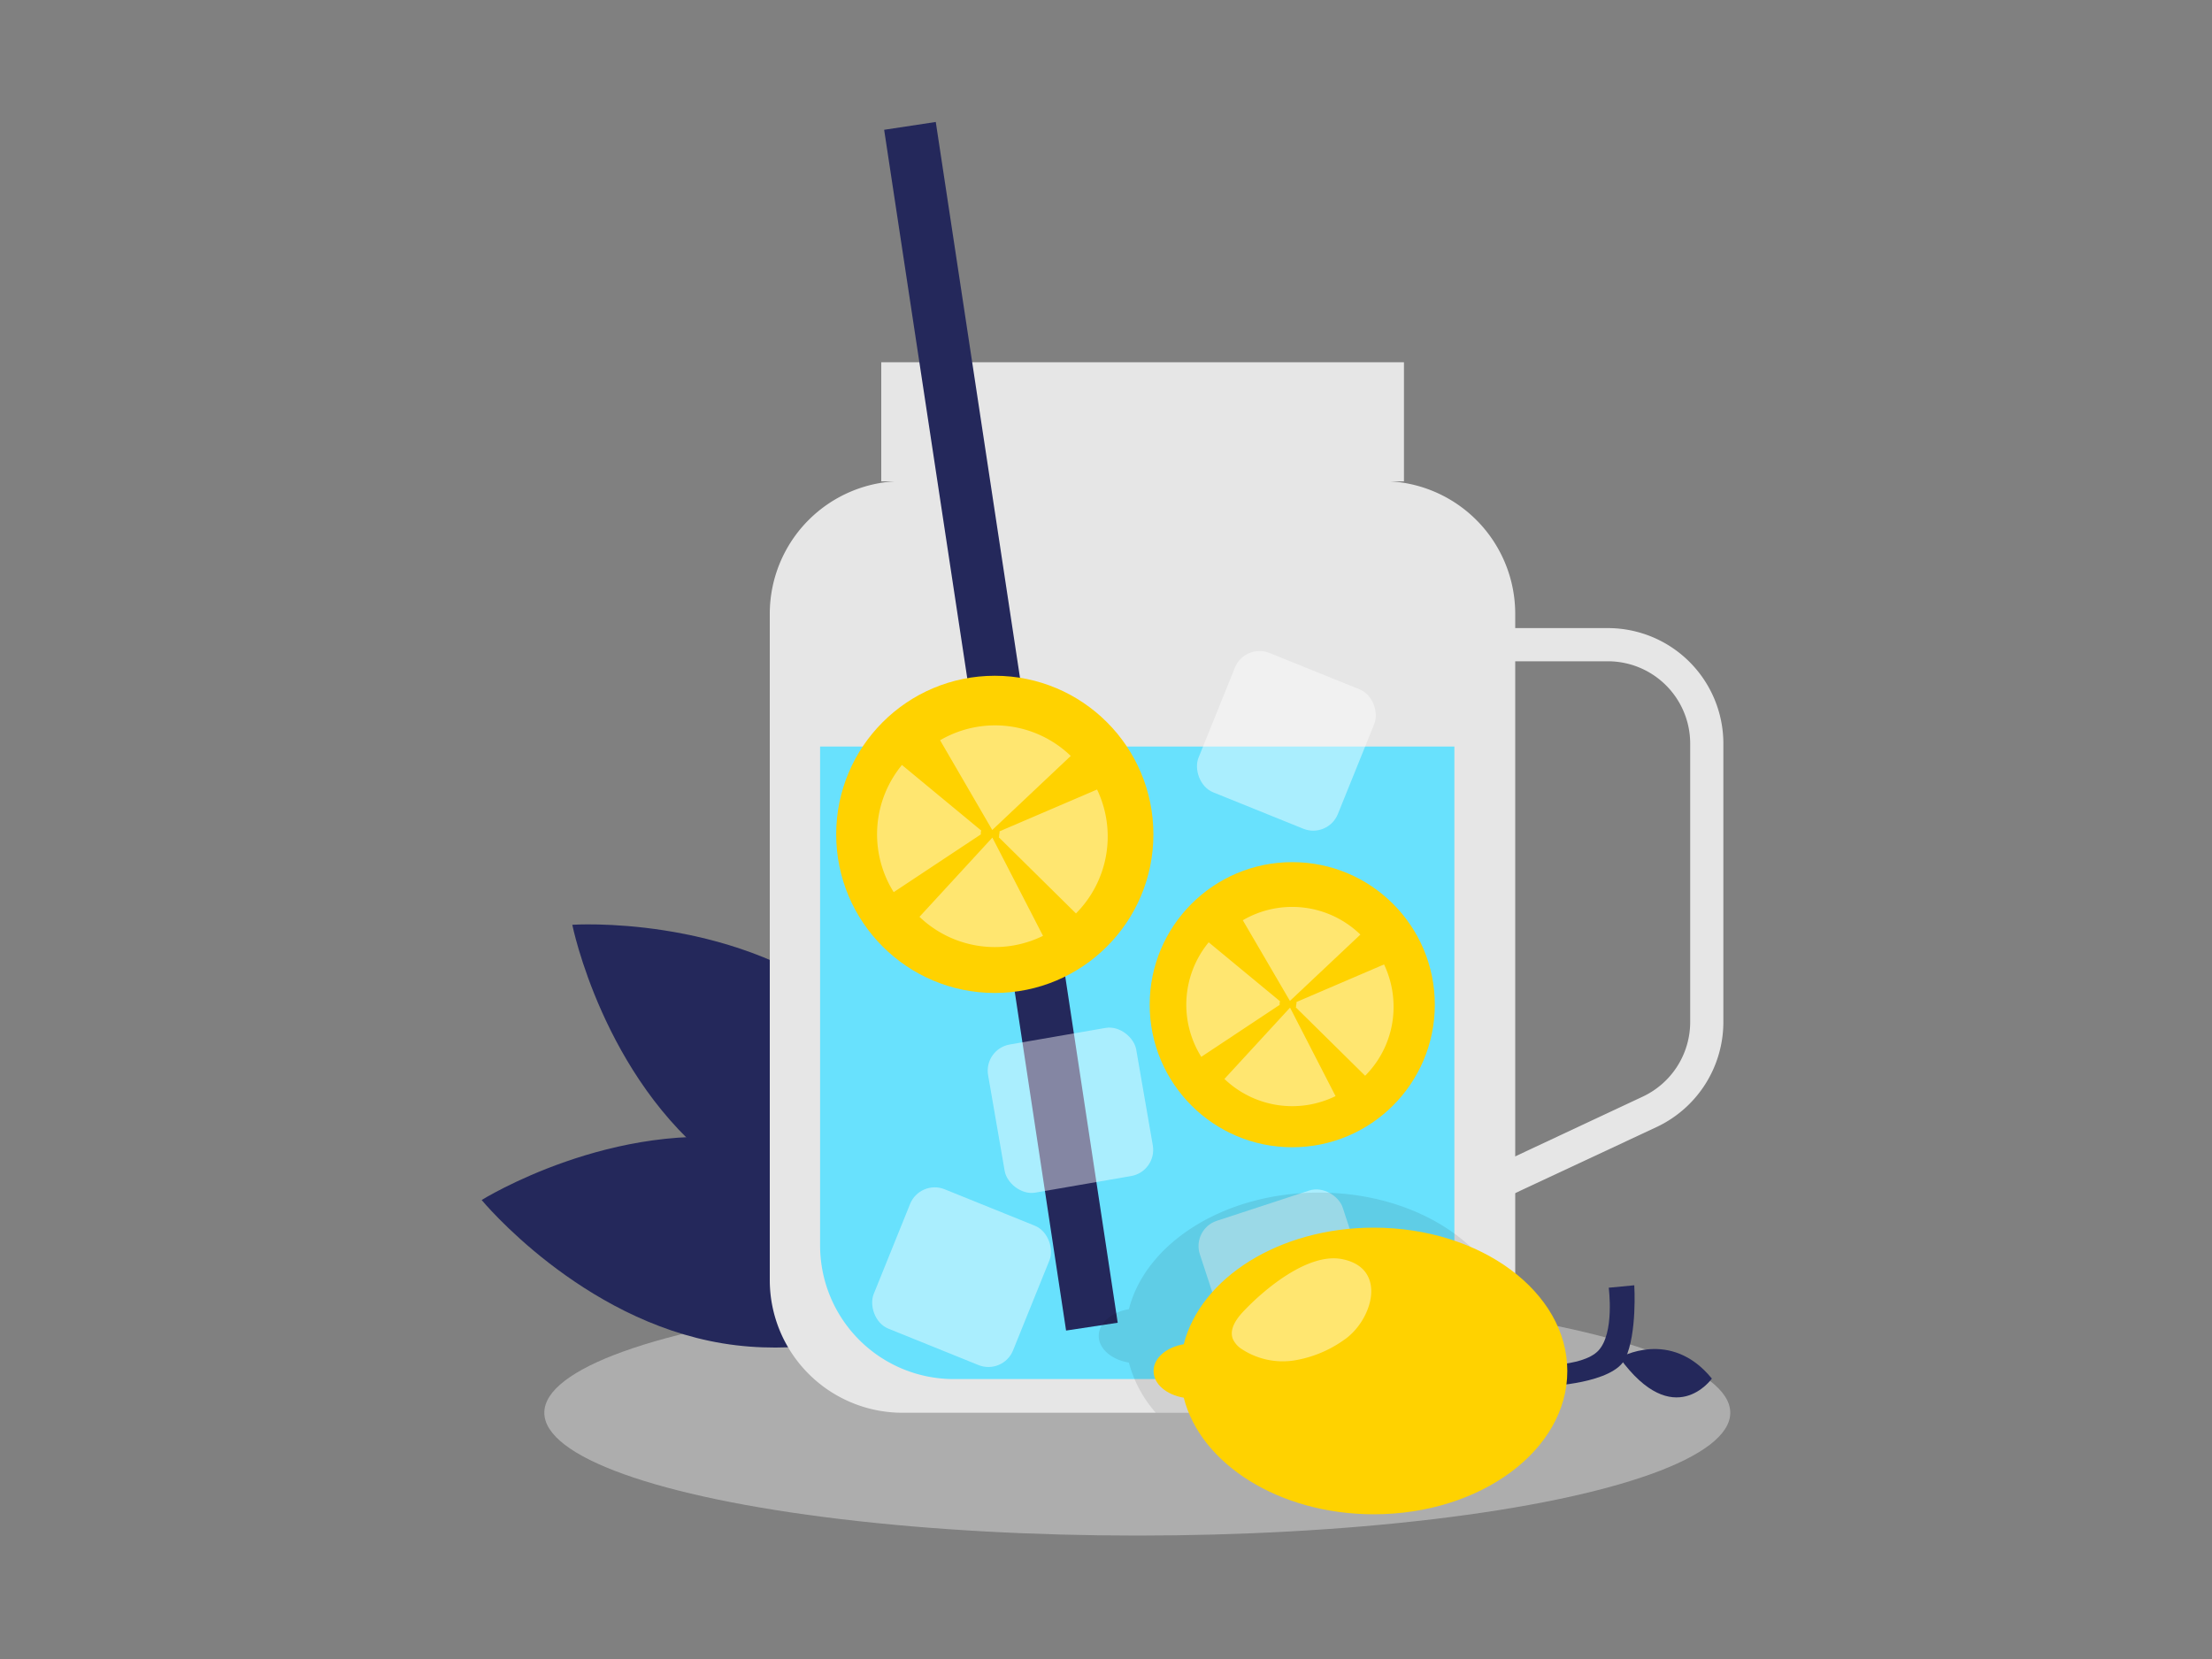 <svg id="Layer_1" data-name="Layer 1" xmlns="http://www.w3.org/2000/svg" viewBox="0 0 400 300"><rect x="0" y="0" width="400" height="300" fill="#808080" stroke="none"/><title>_</title><ellipse cx="205.66" cy="255.47" rx="107.23" ry="22.21" fill="#e6e6e6" opacity="0.45"/><path d="M178.59,224.54s-28.08,1.93-48.82-13.9-26.28-43.41-26.28-43.41,28.07-1.93,48.81,13.9S178.59,224.54,178.59,224.54Z" fill="#24285b"/><path d="M180.33,232.24s-23.87,14.91-49.61,10.69S87.1,217,87.1,217s23.87-14.9,49.61-10.69S180.33,232.24,180.33,232.24Z" fill="#24285b"/><path d="M274,111V231.52a23.93,23.93,0,0,1-23.95,23.95h-86.9a24,24,0,0,1-23.95-23.95V111a24,24,0,0,1,23.95-24h86.9A24,24,0,0,1,274,111Z" fill="#e6e6e6"/><rect x="159.36" y="65.51" width="94.52" height="21.54" fill="#e6e6e6"/><path d="M263.32,220.74l-2.54-5.44,36.29-17a14.91,14.91,0,0,0,8.57-13.47V134.45a14.89,14.89,0,0,0-14.87-14.87H262.05v-6h28.72a20.89,20.89,0,0,1,20.87,20.87v50.41a21,21,0,0,1-12,18.91Z" fill="#e6e6e6"/><path d="M148.3,135v90.21a24.17,24.17,0,0,0,24.17,24.17h66.39A24.17,24.17,0,0,0,263,225.17V135Z" fill="#68e1fd"/><rect x="175.88" y="21.81" width="9.43" height="219.33" transform="matrix(0.99, -0.15, 0.15, 0.99, -17.51, 28.26)" fill="#24285b"/><circle cx="233.68" cy="181.68" r="25.78" fill="#ffd200"/><path d="M221.43,195.09l11.85-12.88,8.23,16a17.74,17.74,0,0,1-20.08-3.09Z" fill="#fff" opacity="0.44"/><path d="M246,169l-12.74,12-8.52-14.59A17.71,17.71,0,0,1,246,169Z" fill="#fff" opacity="0.44"/><path d="M231.4,181.6c0-.18,0-.36.07-.54h0v0l-12.9-10.66a17.75,17.75,0,0,0-1.34,20.71l14.19-9.41A.36.36,0,0,1,231.4,181.6Z" fill="#fff" opacity="0.44"/><path d="M250.28,174.4l-15.83,6.79c0,.18,0,.36-.07.54a1.94,1.94,0,0,0,0,.24.6.6,0,0,1-.06.19l12.54,12.37A17.58,17.58,0,0,0,252,182.05,17.8,17.8,0,0,0,250.28,174.4Z" fill="#fff" opacity="0.44"/><circle cx="179.89" cy="150.88" r="28.68" fill="#ffd200"/><path d="M166.27,165.79l13.18-14.33,9.16,17.77a19.71,19.71,0,0,1-22.34-3.44Z" fill="#fff" opacity="0.44"/><path d="M193.6,136.72l-14.17,13.37L170,133.86a19.71,19.71,0,0,1,23.65,2.86Z" fill="#fff" opacity="0.44"/><path d="M177.36,150.79c0-.2,0-.4.08-.6h0v0l-14.34-11.86a19.71,19.71,0,0,0-1.49,23l15.78-10.46S177.35,150.82,177.36,150.79Z" fill="#fff" opacity="0.44"/><path d="M198.36,142.78l-17.61,7.55c0,.2,0,.4-.07.6l0,.26a.79.79,0,0,1-.06.22l13.95,13.77a19.73,19.73,0,0,0,3.82-22.4Z" fill="#fff" opacity="0.44"/><rect x="160.3" y="217.36" width="27.18" height="27.18" rx="4.8" transform="translate(99.17 -48.32) rotate(22)" fill="#fff" opacity="0.44"/><rect x="180" y="187.16" width="27.18" height="27.18" rx="4.8" transform="translate(-31.42 35.98) rotate(-9.82)" fill="#fff" opacity="0.44"/><rect x="219.03" y="120.37" width="27.18" height="27.18" rx="4.8" transform="translate(67.12 -77.38) rotate(22)" fill="#fff" opacity="0.44"/><rect x="219.03" y="217.36" width="27.18" height="27.18" rx="4.8" transform="translate(-60.34 83.89) rotate(-18.14)" fill="#fff" opacity="0.44"/><path d="M273.15,237.93a24,24,0,0,1-23.08,17.54H209a22.42,22.42,0,0,1-4.86-9.07c-3.13-.52-5.45-2.49-5.45-4.83s2.32-4.3,5.45-4.83c3.06-12,17.28-21.08,34.37-21.08C256.16,215.66,270.76,225.34,273.15,237.93Z" opacity="0.09"/><path d="M279.91,250.66s11.84-.45,14-5,1.62-13.24,1.62-13.24l-4.62.44s1.09,8.21-1.87,11.37-12.19,2.67-12.19,2.67l3.05,4.43" fill="#24285b"/><path d="M248.42,222c-17.09,0-31.31,9.08-34.36,21.08-3.14.53-5.46,2.49-5.46,4.84s2.32,4.3,5.46,4.83c3.05,12,17.27,21.08,34.36,21.08,19.32,0,35-11.6,35-25.91S267.74,222,248.42,222Z" fill="#ffd200"/><path d="M292.86,245.52s9.23-5.39,16.7,3.77C309.56,249.29,302.69,259.05,292.86,245.52Z" fill="#24285b"/><path d="M224.72,237.28c-1.23,1.33-2.44,3.13-1.79,4.83a4.27,4.27,0,0,0,1.7,1.9,13.49,13.49,0,0,0,9.41,2,21.51,21.51,0,0,0,9-3.71c5.09-3.45,8-12.89-.25-14.59C236.61,226.4,228.53,233.19,224.72,237.28Z" fill="#fff" opacity="0.44"/></svg>